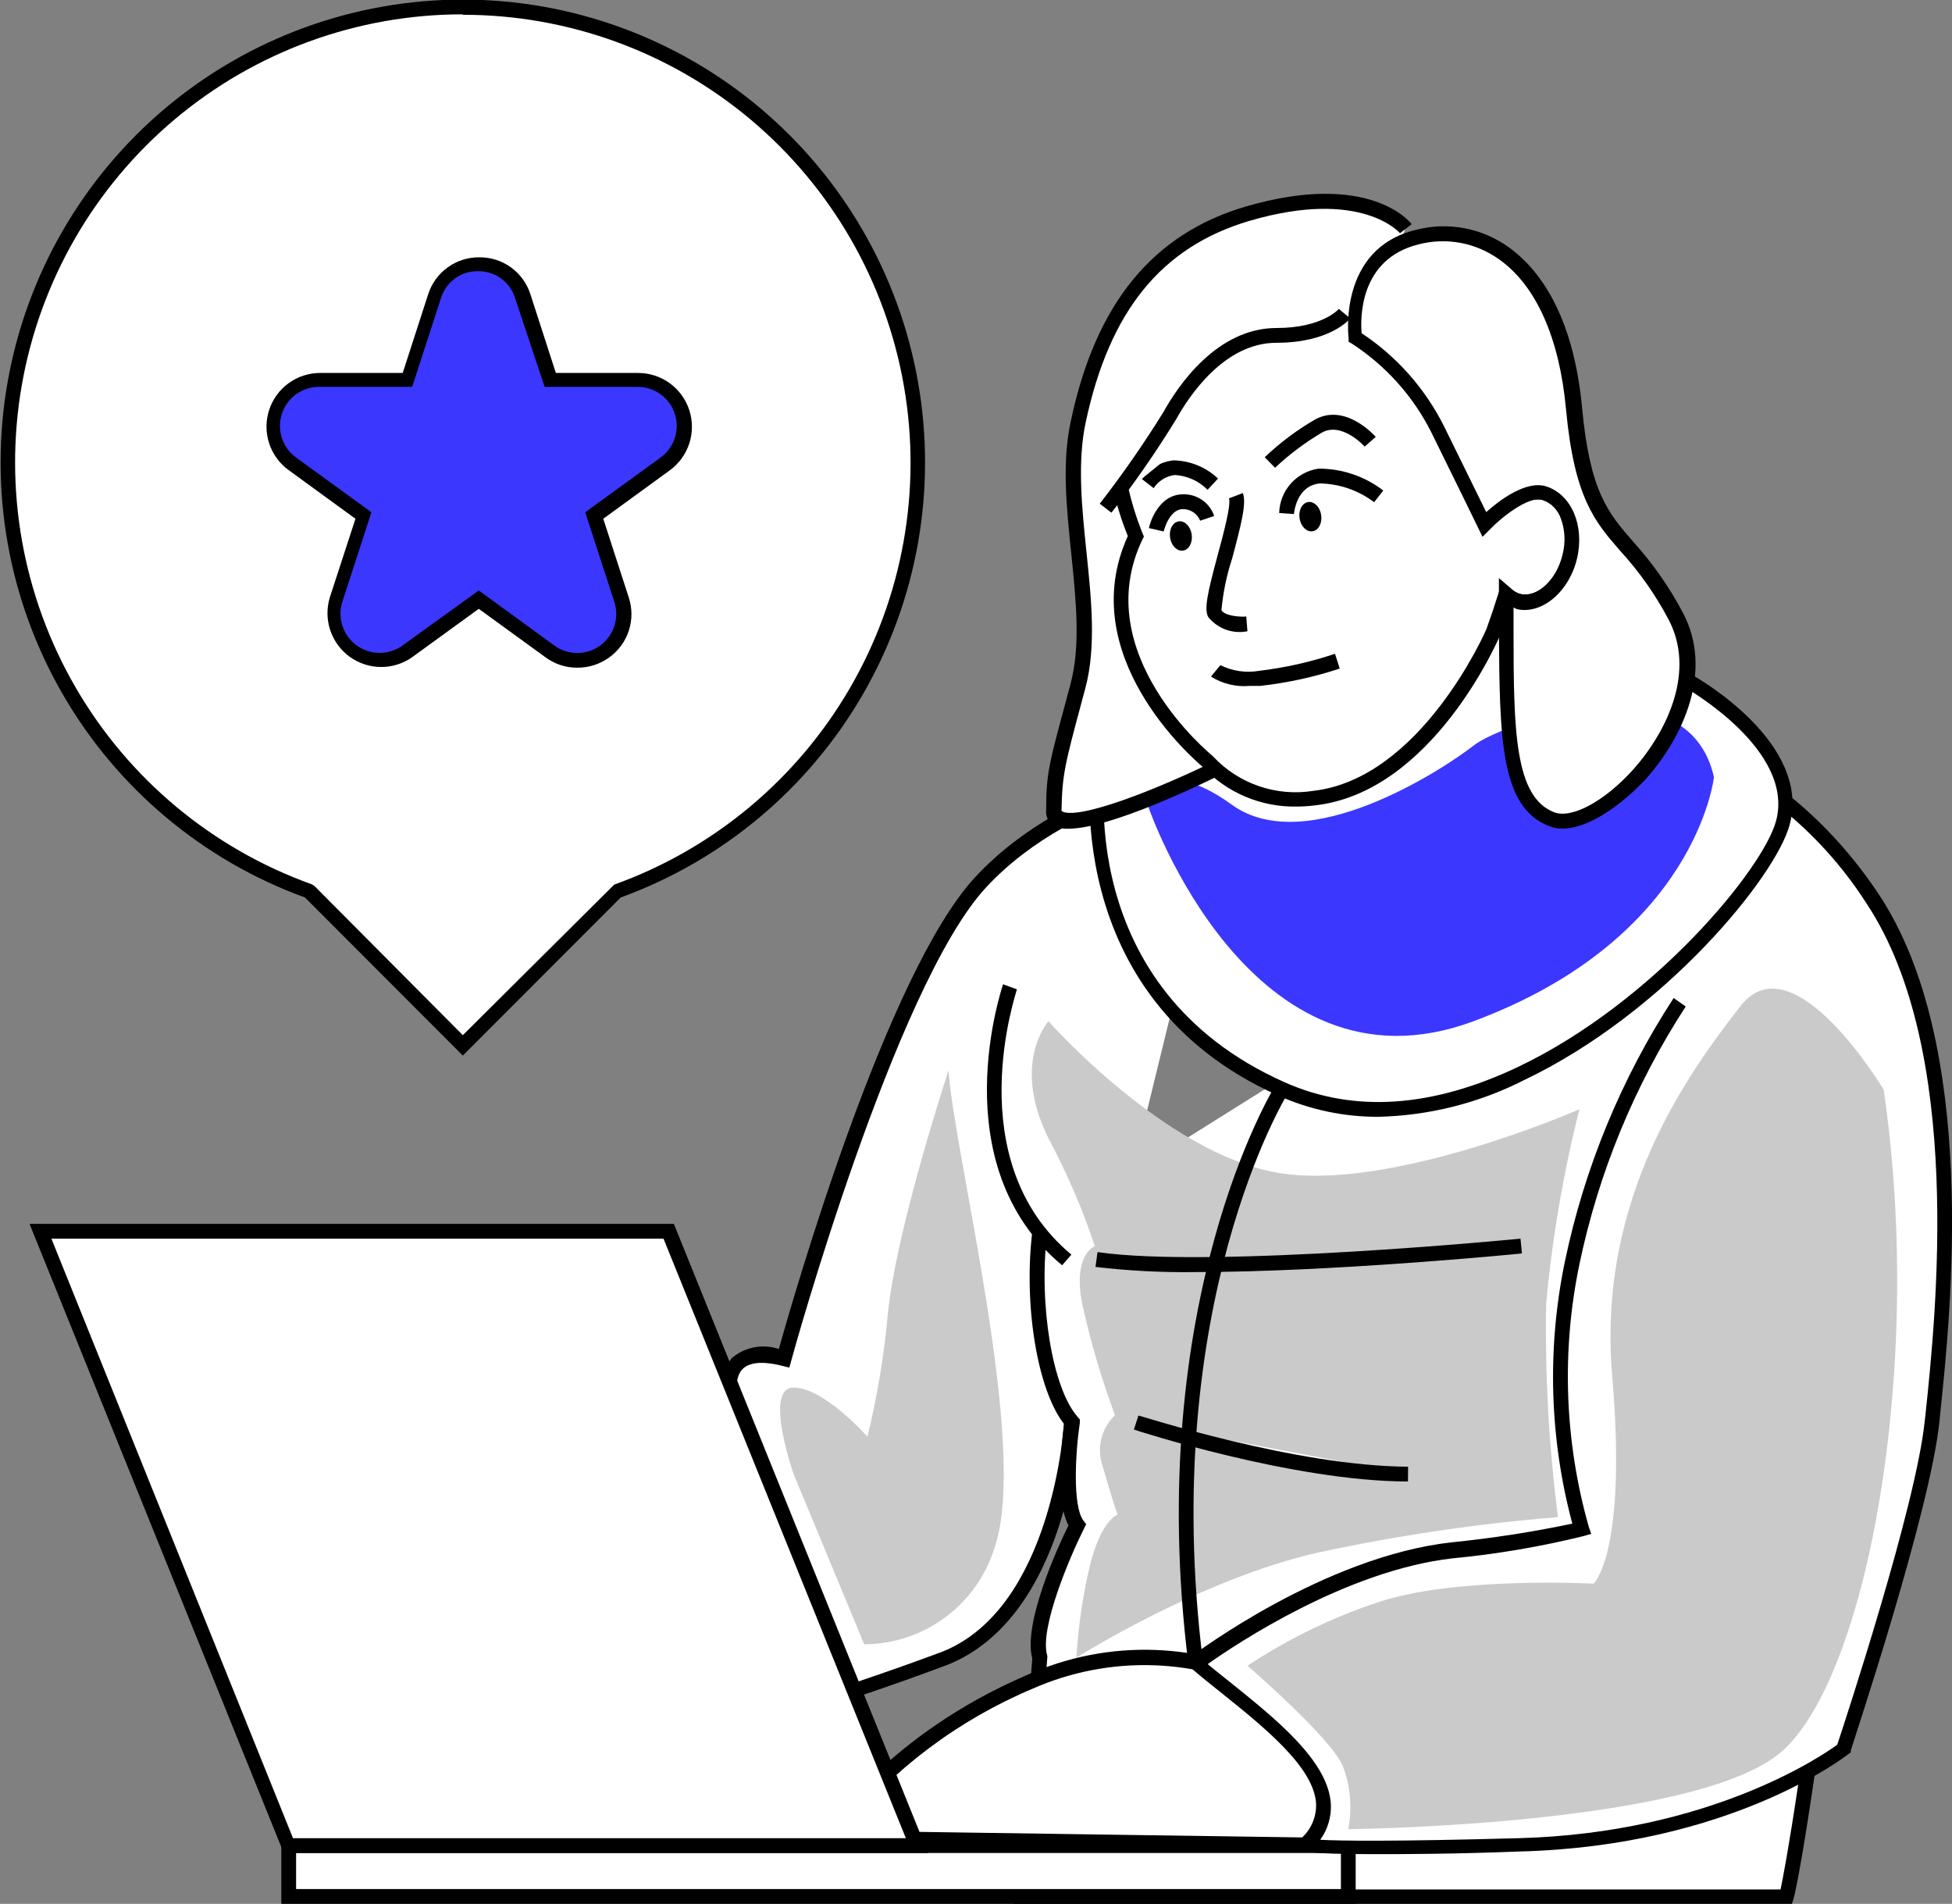 <svg width="442" height="431" viewBox="0 0 442 431" fill="none" xmlns="http://www.w3.org/2000/svg">
<rect x="0" y="0" width="442" height="431" fill="#808080" stroke="none"/>
<g clip-path="url(#clip0_106_740)">
<path d="M242.568 321.76C242.568 321.76 240.395 364.579 213.911 375.325C189.059 384.64 163.638 392.356 137.803 398.425C135.663 398.425 95.569 301.037 95.569 301.037L165.591 318.981C165.591 318.981 160.91 303.179 177.529 307.465C177.529 307.465 200.702 222.798 222.037 199.798C243.371 176.799 278.883 173.016 278.883 173.016" fill="white"/>
<path d="M137.803 400.033C136.332 400.033 134.459 400.033 94.031 301.607L92.761 298.527L163.451 316.638C163.136 315.038 163.173 313.389 163.56 311.804C163.947 310.22 164.674 308.739 165.692 307.465C167.14 306.227 168.883 305.386 170.752 305.022C172.622 304.658 174.553 304.785 176.359 305.39C179.703 293.438 200.769 220.187 220.8 198.594C242.334 175.36 277.278 171.51 278.75 171.376L279.118 174.724C278.75 174.724 243.906 178.641 223.274 200.904C202.642 223.167 179.402 307.03 179.168 308.035L178.733 309.608L177.128 309.206C174.118 308.436 170.072 307.934 168.099 309.976C166.126 312.019 166.695 317.007 167.196 318.647L168.032 321.459L98.412 303.615C113.159 339.404 134.593 390.324 138.539 396.752C163.919 390.651 188.91 383.026 213.376 373.92C238.522 363.876 240.93 322.296 240.963 321.895H244.307C244.307 323.669 241.766 365.919 214.613 376.866C189.545 386.265 163.886 394.004 137.803 400.033Z" fill="black"/>
<path d="M388.297 182.725C388.297 182.725 427.554 252.828 417.89 333.745C408.226 414.662 404.347 429.326 404.347 429.326H231.199L235.212 375.258C232.67 367.157 243.638 345.128 243.638 345.128C239.793 340.006 242.501 321.693 242.501 321.693C236.248 314.596 233.239 294.91 235.212 278.673" fill="white"/>
<path d="M405.752 431H229.527L233.74 375.459C231.567 367.425 239.759 349.715 241.933 345.329C238.89 339.571 240.462 326.012 240.93 322.363C234.911 314.696 231.701 295.379 233.774 278.607L237.118 279.042C235.145 295.145 238.288 314.261 244.006 320.756L244.508 321.358V322.128C243.505 328.824 242.836 340.91 245.31 344.224L245.946 345.061L245.478 345.998C242.501 351.924 235.212 368.73 237.151 374.857V375.191L233.172 427.752H403.177C404.214 422.798 408.293 401.439 416.386 333.645C425.882 254.234 387.394 184.331 386.993 183.662L389.902 182.021C390.303 182.725 429.327 253.498 419.696 334.047C410.066 414.596 406.32 429.259 406.12 429.862L405.752 431Z" fill="black"/>
<path d="M305.3 417.81H65.374V429.326H305.3V417.81Z" fill="white"/>
<path d="M306.972 431H63.702V416.136H306.972V431ZM67.046 427.652H303.628V419.484H67.046V427.652Z" fill="black"/>
<path d="M289.25 382.925C280.67 378.343 271.16 375.781 261.443 375.433C251.725 375.084 242.057 376.96 233.172 380.917C215.063 388.305 199.323 400.521 187.661 416.236L307.441 417.977C307.81 411.041 306.318 404.132 303.119 397.968C299.921 391.804 295.131 386.61 289.25 382.925Z" fill="white"/>
<path d="M308.945 419.517L184.585 417.709L186.257 415.165C186.825 414.261 201.104 392.634 232.537 379.209C241.65 375.103 251.587 373.157 261.574 373.523C271.561 373.889 281.329 376.556 290.119 381.318C296.317 385.157 301.353 390.613 304.687 397.101C308.022 403.589 309.528 410.864 309.045 418.144L308.945 419.517ZM190.905 414.461L305.902 416.135C305.94 409.75 304.347 403.461 301.275 397.865C298.202 392.27 293.752 387.553 288.347 384.164C279.987 379.769 270.744 377.318 261.308 376.993C251.871 376.668 242.482 378.479 233.841 382.289C217.109 389.325 202.364 400.373 190.905 414.461Z" fill="black"/>
<path d="M367.063 163.776C390.498 168.951 410.936 183.202 423.909 203.415C446.983 238.031 439.593 301.305 437.452 321.828C435.312 342.35 417.389 395.848 417.389 395.848C417.389 395.848 391.34 416.37 343.823 417.643C296.305 418.915 295.436 417.643 295.436 417.643C309.246 403.983 284.568 388.45 270.557 376.464C270.557 376.464 299.85 354.268 328.474 350.987C338.382 350.116 348.216 348.539 357.9 346.267C352.309 326.652 351.575 305.969 355.76 286.006C360.11 264.999 368.368 245 380.104 227.05" fill="white"/>
<path d="M310.751 419.751C295.269 419.751 294.7 419.048 294.332 418.546L293.396 417.374L294.466 416.336C295.617 415.36 296.534 414.137 297.147 412.758C297.761 411.378 298.056 409.878 298.011 408.368C297.576 400.099 286.307 391.06 276.375 383.092C274.001 381.217 271.727 379.376 269.688 377.602L268.116 376.263L269.754 374.99C270.992 374.086 299.85 352.459 328.507 349.179C337.751 348.259 346.938 346.84 356.028 344.927C350.841 325.533 350.268 305.192 354.356 285.536C358.793 264.315 367.139 244.107 378.967 225.945L381.709 227.853C370.142 245.643 361.978 265.429 357.633 286.206C353.54 305.883 354.263 326.259 359.739 345.596L360.308 347.237L358.603 347.739C348.819 350.148 338.872 351.838 328.842 352.794C304.899 355.539 280.087 372.044 273.466 376.731C275.038 378.07 276.81 379.409 278.482 380.782C288.949 389.185 300.853 398.727 301.355 408.469C301.48 411.342 300.631 414.174 298.947 416.504C303.394 416.738 314.831 416.939 343.99 416.135C387.126 414.963 412.64 397.454 416.018 394.977C417.824 389.52 433.841 340.876 435.814 321.793L436.014 320.052C438.389 297.521 444.642 237.696 422.639 204.519C409.899 184.621 389.852 170.539 366.829 165.316L367.33 161.968C368.735 162.169 402.14 167.492 425.347 202.343C448.119 236.524 441.733 297.22 439.325 320.052L439.158 321.827C437.018 342.282 419.763 394.006 419.094 396.216V396.684L418.693 396.986C417.589 397.856 391.674 417.876 344.257 419.148C328.641 419.751 318.041 419.751 310.751 419.751Z" fill="black"/>
<path d="M382.344 154.235C382.344 154.235 408.36 168.664 403.679 186.24C398.997 203.816 340.144 268.764 289.985 246.501C239.826 224.238 248.587 172.146 248.587 172.146C248.587 172.146 273.801 95.782 382.344 154.235Z" fill="white"/>
<path d="M312.122 252.828C304.347 252.859 296.654 251.238 289.551 248.074C239.024 225.577 247.116 172.413 247.217 171.878C250.306 163.68 255.064 156.214 261.189 149.955C267.314 143.696 274.672 138.78 282.796 135.52C308.812 125.108 342.585 130.9 383.114 152.762C384.217 153.398 410.233 168.061 405.251 186.675C402.141 198.426 376.961 229.293 345.227 244.459C334.958 249.697 323.644 252.557 312.122 252.828ZM310.316 133.846C301.355 133.741 292.456 135.355 284.1 138.6C276.485 141.713 269.579 146.338 263.798 152.195C258.016 158.053 253.479 165.021 250.46 172.681C250.159 174.523 242.769 223.602 290.922 245.028C306.571 251.991 324.361 250.786 343.923 241.446C374.319 226.916 399.265 196.752 402.174 185.805C406.421 169.802 382.111 156.009 381.642 155.674C354.557 141.145 330.714 133.846 310.316 133.846Z" fill="black"/>
<path d="M9.129 278.707H151.446L207.658 417.809H65.374L9.129 278.707Z" fill="white"/>
<path d="M210.132 419.483H64.237L6.688 277.066H152.583L210.132 419.483ZM66.344 416.135H205.116L150.243 280.414H11.637L66.344 416.135Z" fill="black"/>
<path d="M228.724 223.233C228.724 223.233 214.58 262.738 241.565 285.168L228.724 223.233Z" fill="white"/>
<path d="M240.495 286.441C212.941 263.542 227.119 223.066 227.119 222.832L230.263 223.97C230.263 224.339 216.887 262.638 242.602 284.031L240.495 286.441Z" fill="black"/>
<path d="M426.518 246.669C426.518 246.669 406.02 212.42 394.082 227.787C382.144 243.153 361.612 271.309 365.056 311.483C368.501 351.657 360.843 358.52 360.843 358.52C360.843 358.52 329.377 356.812 311.788 362.805C301.432 366.27 291.573 371.076 282.462 377.1C282.462 377.1 301.087 393.103 304.03 399.732C305.782 404.307 306.223 409.281 305.301 414.094C305.301 414.094 384.251 413.324 403.445 396.518C422.639 379.712 435.847 309.976 426.518 246.669Z" fill="#CACACA"/>
<path d="M357.633 251.121C357.633 251.121 314.964 269.869 289.417 265.516C263.869 261.164 237.419 231.201 237.419 231.201C237.419 231.201 228.892 240.609 237.419 257.716C241.593 265.543 245.105 273.707 247.919 282.122C247.919 282.122 242.802 283.93 245.076 295.312C246.973 303.828 249.442 312.205 252.466 320.387C250.926 321.859 249.847 323.746 249.36 325.821C248.873 327.896 249 330.068 249.724 332.071C251.898 339.771 253.068 342.885 253.068 342.885C253.068 342.885 249.39 344.023 246.815 354.301C245.183 361.184 244.154 368.196 243.739 375.258C243.739 375.258 271.995 357.414 298.546 351.455C316.432 347.611 334.55 344.938 352.784 343.454C350.711 327.405 349.817 311.225 350.109 295.044C351.481 280.231 353.997 265.546 357.633 251.121Z" fill="#CACACA"/>
<path d="M270.624 287.98C263.082 288.087 255.542 287.696 248.052 286.808L248.521 283.461C274.436 287.21 343.622 280.481 344.291 280.414L344.625 283.762C342.418 283.996 301.221 287.98 270.624 287.98Z" fill="black"/>
<path d="M257.248 322.062C257.248 322.062 292.727 333.612 318.776 333.712L257.248 322.062Z" fill="white"/>
<path d="M318.81 335.386C292.794 335.386 257.114 323.769 256.747 323.635L257.783 320.455C258.151 320.455 293.363 331.938 318.843 332.038L318.81 335.386Z" fill="black"/>
<path d="M269.086 376.698C258.786 294.375 288.514 246.133 288.815 245.664L291.657 247.439C291.356 247.907 262.264 295.212 272.396 376.263L269.086 376.698Z" fill="black"/>
<path d="M388.096 175.928C388.096 175.928 384.184 212.42 333.623 231.201C283.063 249.982 260.057 182.724 260.057 182.724C260.057 182.724 261.996 169.935 278.95 182.189C295.904 194.442 326.869 174.12 333.657 168.797C340.445 163.474 382.11 149.313 388.096 175.928Z" fill="#3B37FF"/>
<path d="M214.78 242.316C214.78 242.316 203.244 277.268 201.104 296.752C200.268 306.354 198.703 315.878 196.422 325.242C196.422 325.242 186.591 314.127 179.703 314.127C172.814 314.127 179.703 333.712 179.703 333.712L195.687 372.246C202.277 372.22 208.688 370.093 213.991 366.175C219.294 362.256 223.213 356.749 225.18 350.451C233.139 327.787 216.051 261.566 214.78 242.316Z" fill="#CACACA"/>
<path d="M318.141 51.892C318.141 51.892 309.313 40.542 282.194 48.544C257.114 55.943 248.052 76.364 244.006 95.413C239.96 114.463 248.654 137.931 244.006 155.474C239.358 173.016 238.723 174.891 238.556 183.763C238.388 192.635 277.847 172.983 277.847 172.983" fill="white"/>
<path d="M241.899 187.612C240.739 187.671 239.584 187.417 238.556 186.876C237.996 186.527 237.543 186.029 237.248 185.438C236.953 184.847 236.827 184.186 236.884 183.528C236.884 174.824 237.586 172.782 241.833 156.98L242.401 154.837C244.708 146.2 243.672 136.056 242.568 125.343C241.465 114.63 240.395 104.419 242.568 94.878C248.186 68.698 261.027 52.996 281.926 46.803C309.815 38.6 319.244 50.151 319.646 50.753L317.004 52.795C317.004 52.795 308.377 42.517 282.863 50.017C263 55.909 251.229 70.371 245.845 95.581C243.906 104.62 244.976 114.965 246.013 124.975C247.116 135.554 248.253 146.468 245.778 155.708L245.21 157.85C241.063 173.284 240.529 175.293 240.361 183.595C243.705 185.872 261.963 178.875 277.144 171.275L278.649 174.255C271.694 177.803 251.196 187.612 241.899 187.612Z" fill="black"/>
<path d="M253.67 110.345C254.546 114.13 255.732 117.836 257.215 121.426C244.107 148.811 273.466 172.347 273.466 172.347C276.501 175.601 280.283 178.064 284.485 179.523C288.687 180.981 293.18 181.391 297.576 180.716C323.324 177.804 338.138 143.12 338.138 143.12C339.208 140.207 340.144 137.362 341.014 134.583C341.831 135.326 342.818 135.855 343.889 136.123C348.705 137.261 353.921 132.775 355.493 126.08C357.064 119.384 354.456 112.889 349.641 111.751C348.449 111.413 347.188 111.413 345.996 111.751C349.741 79.679 336.399 60.864 314.229 57.349" fill="white"/>
<path d="M293.73 182.59C289.718 182.685 285.73 181.928 282.03 180.37C278.33 178.812 275.002 176.489 272.262 173.551C270.055 171.677 243.103 148.342 255.376 121.359C253.982 117.904 252.864 114.344 252.032 110.713L255.376 109.943C256.191 113.633 257.309 117.25 258.719 120.756L259.02 121.459L258.686 122.129C246.28 148.041 274.202 170.806 274.469 171.041L274.737 171.308C277.59 174.344 281.141 176.635 285.081 177.983C289.021 179.331 293.23 179.694 297.342 179.042C321.819 176.263 336.432 142.785 336.566 142.45C337.502 139.872 338.439 137.093 339.375 134.08L340.144 131.636L342.084 133.31C342.685 133.877 343.422 134.28 344.224 134.482C348.036 135.352 352.483 131.302 353.821 125.51C354.527 122.774 354.376 119.887 353.386 117.241C353.065 116.285 352.522 115.419 351.801 114.715C351.08 114.01 350.202 113.488 349.24 113.19C348.316 112.995 347.357 113.053 346.464 113.357L343.99 114.127L344.291 111.549C347.634 82.189 336.399 62.537 313.928 58.989L314.463 55.641C338.305 59.424 350.677 79.578 347.902 109.708C348.632 109.675 349.364 109.743 350.076 109.909C351.569 110.311 352.941 111.074 354.072 112.131C355.203 113.187 356.058 114.505 356.563 115.969C357.811 119.252 358.021 122.84 357.165 126.247C355.359 133.913 349.24 139.035 343.521 137.73C342.992 137.59 342.476 137.399 341.983 137.16C341.248 139.437 340.512 141.58 339.743 143.655C339.107 145.195 324.227 179.343 297.776 182.323C296.434 182.493 295.083 182.582 293.73 182.59Z" fill="black"/>
<path d="M302.826 149.48C297.134 151.387 291.263 152.711 285.304 153.431C277.88 153.967 275.272 151.757 275.272 151.757" fill="white"/>
<path d="M283.03 155.273C279.935 155.562 276.832 154.821 274.202 153.163L276.342 150.586C279.074 151.94 282.167 152.386 285.17 151.858C290.993 151.162 296.73 149.872 302.291 148.008L303.361 151.356C297.516 153.282 291.487 154.595 285.371 155.273C284.568 155.273 283.765 155.273 283.03 155.273Z" fill="black"/>
<path d="M282.328 141.345C282.328 141.345 276.643 141.78 275.072 138.968C273.5 136.156 281.258 116.002 279.853 112.186" fill="white"/>
<path d="M281.458 143.053C279.975 143.179 278.484 142.94 277.114 142.356C275.744 141.772 274.538 140.863 273.6 139.705C272.597 137.898 273.433 134.215 275.74 125.611C276.977 121.058 278.816 114.228 278.281 112.822L281.425 111.617C282.294 113.894 281.057 118.748 278.984 126.482C277.747 130.262 276.939 134.17 276.576 138.132C277.312 139.438 280.756 139.705 282.194 139.572L282.461 142.919L281.458 143.053Z" fill="black"/>
<path d="M291.323 116.27C291.323 116.27 292.059 108.402 298.746 107.8C303.583 107.843 308.275 109.452 312.122 112.386" fill="white"/>
<path d="M292.995 116.371L289.651 116.136C289.713 113.676 290.644 111.317 292.279 109.478C293.913 107.64 296.145 106.44 298.579 106.093C303.874 106.078 309.025 107.82 313.225 111.048L311.152 113.693C307.613 111.013 303.317 109.524 298.88 109.441C293.53 109.943 293.028 116.103 292.995 116.371Z" fill="black"/>
<path d="M310.316 100C310.316 100 304.364 93.304 298.512 96.652C294.583 98.982 290.926 101.744 287.611 104.888" fill="white"/>
<path d="M288.714 105.892L286.374 103.515C289.788 100.263 293.57 97.421 297.643 95.045C304.565 91.095 311.219 98.594 311.52 98.895L309.012 101.105C309.012 101.105 303.829 95.347 299.281 97.958C295.48 100.208 291.936 102.868 288.714 105.892Z" fill="black"/>
<path d="M274.603 109.675C274.603 109.675 266.143 101.439 259.923 109.675H274.603Z" fill="white"/>
<path d="M273.433 110.88C271.458 108.882 268.812 107.689 266.009 107.532C265.044 107.651 264.116 107.979 263.29 108.493C262.464 109.008 261.76 109.697 261.227 110.512L258.586 108.47C259.397 107.274 260.463 106.273 261.705 105.538C262.948 104.803 264.338 104.352 265.775 104.218C269.513 104.301 273.087 105.768 275.807 108.336L273.433 110.88Z" fill="black"/>
<path d="M273.399 117.342C272.981 116.18 272.197 115.187 271.166 114.51C270.135 113.834 268.912 113.512 267.681 113.592C263.234 113.827 261.863 119.92 261.863 119.92" fill="white"/>
<path d="M263.501 120.321L260.157 119.551C260.157 119.25 261.896 112.219 267.514 111.918C269.117 111.794 270.717 112.207 272.06 113.092C273.404 113.976 274.416 115.283 274.938 116.806L271.761 117.877C271.44 117.069 270.873 116.382 270.141 115.913C269.409 115.445 268.549 115.218 267.681 115.266C264.672 115.433 263.501 120.254 263.501 120.321Z" fill="black"/>
<path d="M267.887 124.648C269.239 124.445 270.112 122.798 269.838 120.969C269.564 119.141 268.246 117.823 266.894 118.027C265.543 118.23 264.669 119.877 264.944 121.705C265.218 123.534 266.536 124.851 267.887 124.648Z" fill="black"/>
<path d="M297.208 120.275C298.56 120.072 299.433 118.425 299.159 116.596C298.885 114.768 297.567 113.45 296.215 113.654C294.864 113.857 293.99 115.504 294.265 117.332C294.539 119.161 295.857 120.478 297.208 120.275Z" fill="black"/>
<path d="M304.531 71.008C304.531 71.008 300.518 75.929 289.082 75.929C277.646 75.929 269.253 86.274 264.906 94.041C260.446 101.319 255.578 108.338 250.326 115.065" fill="white"/>
<path d="M251.664 116.07L249.022 114.027C254.2 107.357 259.022 100.417 263.468 93.237C266.645 87.513 275.473 74.255 289.049 74.255C299.382 74.255 303.127 70.004 303.16 69.936L305.735 72.079C305.568 72.314 301.12 77.603 289.015 77.603C277.211 77.603 269.219 89.689 266.344 94.878C261.846 102.209 256.946 109.283 251.664 116.07Z" fill="black"/>
<path d="M379.302 139.404C367.899 117.91 359.238 122.865 356.295 92.534C353.353 62.203 337.369 49.782 320.783 53.766C304.197 57.75 306.772 76.431 306.772 76.431C314.749 81.484 321.218 88.596 325.498 97.02C332.353 110.913 336.065 118.58 336.065 118.58C336.065 118.58 344.592 109.943 349.674 111.583C354.757 113.223 357.131 119.116 355.526 125.912C353.921 132.708 348.838 137.261 343.923 135.955C342.852 135.687 341.864 135.158 341.047 134.415C341.381 162.771 340.278 180.883 351.279 185.269C362.281 189.655 390.738 160.93 379.302 139.404Z" fill="white"/>
<path d="M353.787 187.579C352.71 187.586 351.642 187.381 350.644 186.976C339.676 182.624 339.576 166.889 339.408 142.885C339.408 140.241 339.408 137.462 339.408 134.583V130.867L342.251 133.311C342.853 133.877 343.589 134.281 344.391 134.482C348.203 135.353 352.65 131.302 353.988 125.51C355.325 119.718 353.252 114.462 349.273 113.157C346.163 112.186 339.91 117.174 337.369 119.852L335.697 121.526L334.66 119.417C334.66 119.417 330.948 111.75 324.093 97.857C319.974 89.677 313.753 82.744 306.07 77.77L305.367 77.368V76.565C305.367 76.364 302.826 56.31 320.649 52.025C324.232 51.101 327.974 50.979 331.61 51.668C335.245 52.356 338.684 53.839 341.682 56.009C348.103 60.629 356.195 70.673 358.235 92.266C360.007 111.349 364.12 116.103 369.805 122.631C374.204 127.486 377.979 132.873 381.04 138.667C388.029 151.757 381.241 166.789 372.58 176.464C367.029 182.356 359.673 187.579 353.787 187.579ZM342.719 137.529C342.719 139.337 342.719 141.111 342.719 142.852C342.719 165.45 342.986 180.348 351.848 183.863C355.827 185.47 363.351 181.385 369.805 174.221C377.696 165.349 383.95 151.791 377.797 140.207C374.853 134.634 371.212 129.459 366.962 124.807C361.111 118.111 356.463 112.721 354.59 92.567C353.119 76.665 347.902 64.647 339.408 58.688C336.798 56.821 333.808 55.553 330.652 54.974C327.497 54.396 324.253 54.521 321.151 55.34C307.775 58.688 308.042 72.079 308.31 75.427C316.241 80.677 322.662 87.914 326.936 96.417L336.533 115.935C339.475 113.291 345.561 108.671 350.109 110.11C355.827 111.951 358.837 118.948 357.098 126.414C355.359 133.88 349.173 139.203 343.455 137.897L342.719 137.529Z" fill="black"/>
<path d="M207.658 104.788C207.648 85.909 202.461 67.395 192.664 51.265C182.866 35.135 168.834 22.008 152.096 13.313C135.358 4.62 116.557 0.693 97.743 1.962C78.929 3.23 60.824 9.646 45.402 20.509C29.98 31.371 17.833 46.265 10.284 63.565C2.736 80.864 0.076 99.907 2.595 118.616C5.114 137.326 12.715 154.984 24.57 169.665C36.424 184.347 52.077 195.488 69.821 201.875L104.799 236.726L139.642 201.841C159.57 194.627 176.793 181.438 188.964 164.071C201.134 146.704 207.662 126.003 207.658 104.788Z" fill="white"/>
<path d="M104.799 238.968L69.052 203.18C45.92 194.764 26.491 178.457 14.177 157.122C1.862 135.788 -2.548 110.791 1.719 86.524C5.987 62.257 18.66 40.271 37.511 24.43C56.363 8.589 80.187 -0.094 104.799 -0.094C129.41 -0.094 153.235 8.589 172.086 24.43C190.938 40.271 203.611 62.257 207.878 86.524C212.146 110.791 207.735 135.788 195.421 157.122C183.107 178.457 163.677 194.764 140.545 203.18L104.799 238.968ZM104.799 3.247C80.933 3.233 57.828 11.654 39.556 27.026C21.285 42.397 9.02 63.733 4.923 87.272C0.826 110.811 5.159 135.043 17.16 155.696C29.162 176.349 48.059 192.098 70.523 200.166L71.159 200.535L104.799 234.348L139.074 200.267C161.538 192.198 180.436 176.449 192.437 155.796C204.438 135.143 208.772 110.911 204.675 87.372C200.577 63.833 188.312 42.498 170.041 27.126C151.769 11.754 128.665 3.333 104.799 3.347V3.247Z" fill="black"/>
<path d="M118.408 67.157L124.528 86.073H144.391C146.609 86.07 148.771 86.77 150.567 88.074C152.363 89.378 153.701 91.218 154.388 93.329C155.075 95.441 155.076 97.716 154.391 99.829C153.707 101.942 152.371 103.783 150.577 105.088L134.493 116.772L140.645 135.688C141.337 137.803 141.341 140.083 140.655 142.2C139.97 144.318 138.631 146.162 136.831 147.469C135.032 148.776 132.864 149.477 130.641 149.471C128.418 149.466 126.254 148.754 124.461 147.438L108.41 135.754L92.326 147.438C90.532 148.74 88.373 149.441 86.157 149.439C83.942 149.438 81.783 148.735 79.991 147.431C78.199 146.127 76.864 144.289 76.179 142.179C75.493 140.07 75.492 137.798 76.175 135.688L82.294 116.772L66.243 105.088C64.449 103.783 63.114 101.942 62.429 99.829C61.744 97.716 61.746 95.441 62.433 93.329C63.12 91.218 64.457 89.378 66.253 88.074C68.049 86.77 70.211 86.07 72.429 86.073H92.259L98.412 67.157C99.091 65.037 100.425 63.187 102.222 61.875C104.019 60.563 106.186 59.855 108.41 59.855C110.634 59.855 112.801 60.563 114.598 61.875C116.395 63.187 117.729 65.037 118.408 67.157Z" fill="#3B37FF"/>
<path d="M130.647 151.155C128.068 151.157 125.557 150.323 123.491 148.778L108.41 137.83L93.329 148.778C91.25 150.243 88.765 151.019 86.222 150.998C83.68 150.977 81.209 150.159 79.154 148.66C77.1 147.161 75.566 145.055 74.767 142.639C73.969 140.222 73.947 137.616 74.703 135.186L80.488 117.442L65.407 106.461C63.313 104.958 61.751 102.826 60.947 100.375C60.143 97.924 60.14 95.28 60.937 92.826C61.734 90.373 63.29 88.237 65.38 86.728C67.471 85.219 69.986 84.415 72.563 84.433H91.189L96.94 66.656C97.721 64.196 99.269 62.051 101.358 60.539C103.447 59.026 105.966 58.225 108.544 58.253C111.117 58.227 113.631 59.029 115.714 60.542C117.797 62.055 119.34 64.198 120.114 66.656L125.865 84.433H144.524C147.091 84.437 149.59 85.253 151.665 86.765C153.74 88.277 155.285 90.406 156.079 92.85C156.873 95.293 156.875 97.925 156.085 100.37C155.295 102.814 153.753 104.946 151.68 106.461L136.599 117.442L142.351 135.186C143.176 137.635 143.192 140.286 142.397 142.745C141.602 145.205 140.039 147.343 137.937 148.845C135.817 150.377 133.262 151.187 130.647 151.155ZM108.41 133.679L125.464 146.1C126.983 147.225 128.823 147.832 130.712 147.833C132.601 147.833 134.441 147.227 135.961 146.103C137.48 144.979 138.6 143.396 139.154 141.588C139.709 139.779 139.669 137.84 139.04 136.056L132.52 115.969L149.574 103.582C151.088 102.487 152.216 100.94 152.796 99.163C153.376 97.386 153.378 95.47 152.802 93.692C152.226 91.913 151.101 90.363 149.59 89.265C148.078 88.167 146.258 87.577 144.391 87.58H123.324L116.636 67.493C116.086 65.704 114.969 64.142 113.456 63.043C111.942 61.944 110.112 61.367 108.243 61.4C106.372 61.362 104.54 61.936 103.025 63.036C101.51 64.136 100.395 65.701 99.85 67.493L93.329 87.58H72.262C70.392 87.57 68.567 88.154 67.05 89.25C65.533 90.346 64.403 91.895 63.823 93.676C63.242 95.456 63.242 97.374 63.821 99.155C64.4 100.935 65.529 102.486 67.046 103.582L84.1 115.969L77.579 136.056C76.967 137.842 76.939 139.777 77.501 141.579C78.063 143.382 79.184 144.958 80.703 146.078C82.221 147.199 84.056 147.805 85.942 147.809C87.828 147.812 89.666 147.214 91.189 146.1L108.41 133.679Z" fill="black"/>
</g>
<defs>
<clipPath id="clip0_106_740">
<rect width="442" height="431" fill="white"/>
</clipPath>
</defs>
</svg>
